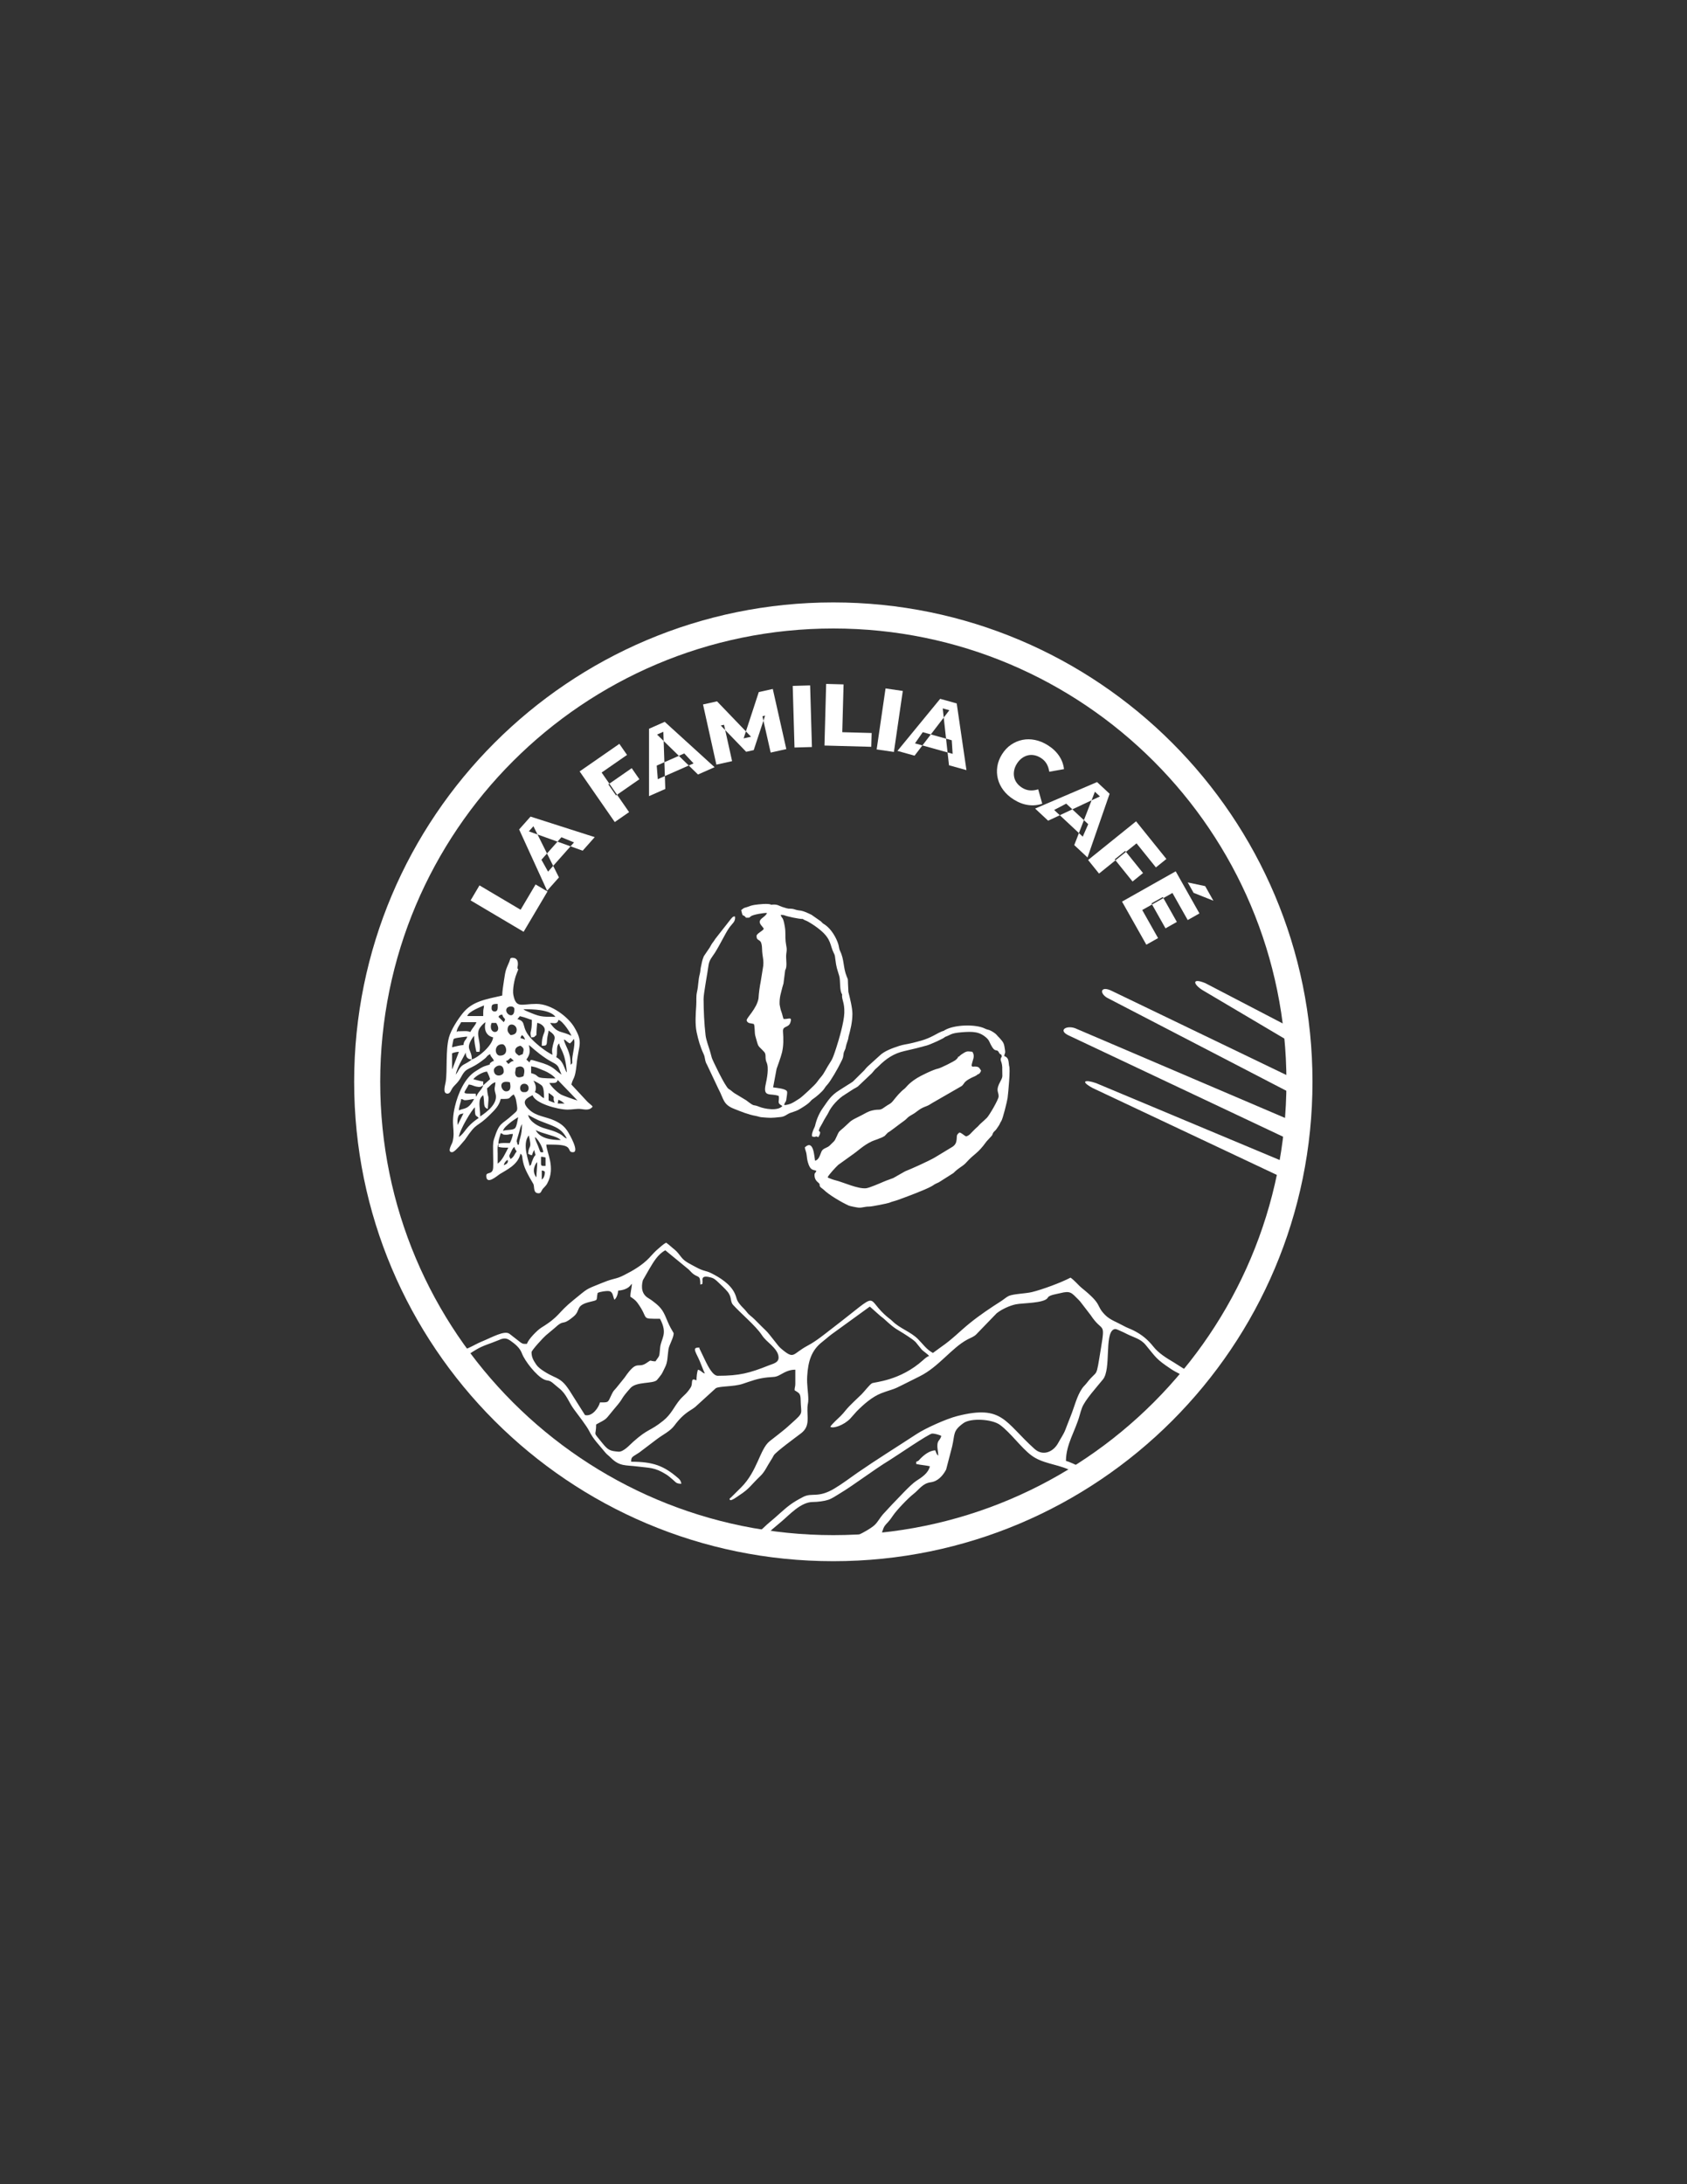 <svg
        version="1.1"
        width="612pt"
        height="792pt"
        id="svg19"
        viewBox="0 0 612 792"
        xmlns="http://www.w3.org/2000/svg">
    <rect x="0" y="0" width="612" height="792" fill="#333333" stroke="none"/>
    <defs
            id="defs19"/>
    <g
            enable-background="true"

            id="Layer1000">
        <path
                d="m 363.598,388.044 c -0.044,2.142 0.326,2.227 -0.605,3.918 -1.994,3.623 -0.675,3.73 -0.719,5.61 -0.028,1.179 -3.424,6.904 -4.242,7.74 -0.732,0.749 -1.639,1.489 -2.476,2.282 -0.585,0.554 -0.58,0.702 -1.184,1.196 -0.544,0.446 -0.708,0.695 -1.212,1.163 -0.829,0.77 -1.478,1.842 -2.69,2.103 -0.838,-0.354 -1.419,-1.141 -2.38,-1.42 -1.465,1.037 -0.736,1.443 -1.181,3.328 -0.289,1.225 -1.173,1.796 -2.204,2.369 l -5.592,3.384 c -2.066,1.216 -8.566,4.164 -10.746,4.999 l -4.314,2.448 c -1.137,0.464 -2.201,0.771 -3.323,1.254 -1.231,0.529 -5.356,2.335 -6.533,2.451 -2.951,0.292 -7.991,-2.054 -10.732,-2.782 -0.6,-0.159 -1.074,-0.287 -1.688,-0.506 l -1.186,-0.467 c -0.614,-0.363 -0.043,-0.007 -0.34,-0.258 0.584,-1.112 2.907,-3.586 3.837,-4.461 l 4.794,-3.446 c 2.699,-1.846 4.147,-3.523 7.362,-5.078 0.561,-0.271 2.6,-0.929 2.81,-1.083 0.754,-0.244 1.285,-0.524 1.847,-0.855 l 1.204,-1.257 c 0.616,-0.221 4.313,-3.182 5.902,-4.277 0.792,-0.546 1.139,-1.097 1.755,-1.531 0.636,-0.449 1.504,-0.864 2.154,-1.327 1.428,-1.016 1.917,-1.607 4.153,-2.43 0.92,-0.339 1.349,-0.695 2.142,-1.169 l 10.681,-6.15 c 1.083,-0.89 0.459,-1.437 3.593,-3.017 0.623,-0.314 1.737,-0.675 2.062,-1.123 0.793,-0.259 1.046,-0.59 1.362,-1.427 -0.055,-0.137 -0.644,-0.991 -0.715,-1.059 -0.372,-0.357 -0.992,-0.443 -1.613,-0.429 -0.816,0.01 -0.81,0.188 -1.131,-0.343 0.364,-2.225 1.418,-3.282 0.304,-5.012 -1.343,-0.122 -1.824,-0.351 -2.953,0.32 -0.493,0.292 -1.522,0.91 -1.835,1.393 -0.594,0.157 -0.319,-0.038 -0.486,0.449 l -0.635,0.682 c -0.645,0.624 -5.667,3.087 -6.485,3.242 -1.809,0.344 -6.43,2.643 -7.711,3.452 -3.233,2.043 -3.842,3.332 -4.544,3.874 -1.59,1.228 -2.832,2.764 -4.085,4.333 -1.056,1.321 -1.586,1.194 -3.139,2.354 -1.931,1.443 -1.693,0.517 -4.477,1.184 -1.642,0.394 -2.424,1.02 -3.801,1.708 -4.804,2.4 -3.237,1.586 -6.596,4.569 -1.47,1.305 -1.585,1.032 -2.496,3.173 -0.845,1.987 -0.967,1.627 -2.37,3.125 -1.059,1.129 -2.574,0.992 -3.146,2.351 -0.592,1.408 -0.914,2.93 -2.312,3.305 -0.294,-1.431 -0.479,-7.955 -3.719,-4.842 0.145,1.01 0.522,1.586 0.64,2.576 0.103,0.868 0.21,1.857 0.438,2.683 0.854,3.093 1.801,2.812 3.068,3.178 -0.123,0.984 -0.629,0.548 -0.624,1.621 0.009,1.877 1.237,2.518 1.561,2.885 0.671,0.76 -0.044,0.641 0.595,1.437 0.194,0.242 0.82,0.616 1.204,0.993 1.932,1.897 6.545,4.595 9.085,5.737 0.439,0.198 2.983,0.691 3.538,0.731 1.355,0.098 2.281,-0.409 3.846,-0.382 0.97,0.017 6.82,-1.184 7.27,-1.379 1.076,-0.466 1.988,-0.607 3.177,-1.038 2.846,-1.033 9.708,-3.568 12.116,-4.907 1.565,-0.87 0.367,-0.424 2.72,-1.484 l 5.268,-3.336 c 2.171,-2.174 3.368,-2.382 4.631,-3.795 3.118,-3.487 4.02,-2.994 7.369,-7.653 l 2.019,-2.197 c 0.356,-0.69 0.196,-0.819 0.77,-1.415 0.537,-0.558 0.503,-0.39 1.026,-1.175 0.234,-0.352 0.585,-0.829 0.798,-1.197 0.409,-0.707 0.307,-0.765 0.771,-1.433 0.54,-0.778 2.133,-7.228 2.284,-8.386 0.257,-1.972 1.078,-10.787 0.542,-11.631 -0.243,-1.988 -0.156,-2.956 -1.776,-3.575 0.137,-1 0.471,-0.899 0.33,-1.888 -0.395,-2.756 -0.448,-2.862 -1.987,-4.609 -0.433,-0.491 -0.672,-0.628 -1.065,-1.136 -0.455,-0.588 -1.898,-1.482 -2.61,-1.74 -0.716,-0.259 -0.897,-0.182 -1.665,-0.567 -3.294,-1.652 -11.046,-1.482 -14.574,0.578 -0.492,0.288 -0.124,0.047 -0.365,0.261 -0.7,0.027 -2.977,1.333 -3.685,1.708 -2.912,1.542 -5.088,2.012 -8.023,2.742 -1.387,0.344 -3.002,0.518 -4.388,0.974 -2.731,0.899 -5.503,1.9 -7.195,3.59 l -4.322,3.915 c -0.436,0.431 -0.749,0.787 -1.204,1.357 l -4.146,4.101 c -0.54,0.385 -0.972,0.646 -1.554,1.003 -1.203,0.737 -2.103,1.347 -3.357,2.132 -3.129,1.959 -4.017,3.682 -5.917,6.349 -1.342,1.883 -2.336,4.128 -2.866,6.461 -0.127,0.561 -0.524,1.136 -0.804,1.974 -0.243,0.729 -0.402,1.127 -0.317,1.951 0.172,0.047 0.512,0.156 0.694,0.17 0.848,0.065 -0.028,0.007 0.573,-0.093 1.089,-0.181 0.047,0.083 1.071,0.159 1.145,-2.087 0.359,-1.872 0.099,-2.294 0.091,-0.33 0.098,-0.324 0.19,-0.597 0.003,-0.009 0.131,-0.37 0.143,-0.394 l 0.913,-1.6 c 0.925,-1.895 1.927,-3.225 2.256,-3.961 1.027,-2.295 3.668,-5.2 6.044,-6.593 l 3.115,-2.011 c 0.589,-0.326 1.003,-0.513 1.511,-0.865 l 5.08,-4.807 c 2.085,-2.494 0.866,-0.977 2.512,-2.617 2.704,-2.695 5.495,-4.604 9.385,-5.46 2.973,-0.654 5.407,-1.268 8.058,-2.009 1.247,-0.348 6.229,-2.545 6.635,-3.109 2.043,-0.693 1.855,-1.334 5.945,-1.671 4.208,-0.346 6.6,-0.268 9.208,2.147 0.743,0.688 0.909,1.325 1.39,2.279 1.582,3.138 2.045,1.482 2.848,2.639 0.185,0.267 0.07,0.283 0.333,0.586 0.606,0.7 0.024,0.17 0.506,0.306 0.031,0.044 0.076,0.099 0.095,0.132 0.018,0.033 0.066,0.093 0.085,0.133 l 0.114,0.264 c 0.108,0.484 -0.08,0.454 -0.203,0.724 -0.576,1.262 0.554,1.276 0.412,4.514 z"
                style="fill:white;fill-rule:evenodd"
                id="path1"/>
        <path
                d="m 307.825,375.962 c 0.69,-2.543 1.38,-5.248 1.409,-8.238 0.021,-2.191 -0.912,-5.892 -1.46,-8.059 -0.058,-1.03 -0.101,-2.084 -0.144,-3.104 -0.076,-1.816 0.071,-1.167 -0.474,-2.506 -1.325,-3.254 -0.83,-6.077 -2.412,-9.261 -0.358,-0.721 -0.381,-1.597 -0.606,-2.341 -0.769,-2.537 -2.574,-5.494 -4.684,-7.015 -1.147,-0.827 -0.489,-0.138 -1.615,-1.314 l -3.446,-2.414 c -1.291,-0.615 -3.036,-1.501 -4.521,-1.589 -1.122,-0.11 -1.649,-0.478 -2.448,-0.578 -1.649,-0.206 -0.649,0.288 -3.7,-0.704 -1.187,-0.386 -1.641,-1.062 -3.978,-0.776 -0.813,-0.577 -4.669,-0.153 -6.055,0.06 -1.054,0.162 -1.908,0.501 -2.659,0.782 -0.466,0.175 -0.784,0.18 -1.258,0.425 l -0.886,0.677 c 0.727,3.163 0.464,1.074 1.759,2.761 1.566,-0.101 0.708,0.274 1.833,-0.568 0.698,-0.522 4.548,-1.245 5.785,-1.151 -0.516,1.237 -1.955,1.714 -2.489,2.634 -0.702,1.212 0.964,2.275 1.311,3.098 -0.439,0.852 -1.923,1.293 -2.614,2.38 -0.073,1.733 0.614,1.397 1.334,2.159 0.488,0.517 0.614,1.674 0.643,2.592 0.106,3.335 0.644,3.607 0.449,6.241 l -0.94,5.841 c -0.389,1.925 -0.643,3.892 -0.794,6.051 -0.618,3.644 -4.311,7.012 -4.282,7.867 0.019,0.551 0.435,0.867 0.891,1.046 l 1.546,0.305 c -0.025,0.008 0.107,0.031 0.155,0.058 0.399,0.625 0.23,3.213 0.523,4.239 1.327,4.65 0.631,3.06 3.243,5.884 0.866,0.937 0.149,2.273 0.845,3.744 0.945,1.997 0.145,5.904 -0.334,8.103 -1.039,4.781 1.887,2.987 4.764,4.109 0.355,2.101 -0.906,2.424 1.316,3.64 -1.569,1.904 -6.402,1.106 -8.485,0.246 -2.499,-1.031 -1.165,0.367 -4.644,-2.316 l -4.337,-2.619 c -0.918,-0.655 -1.081,-0.957 -1.996,-1.479 -1.268,-0.725 -5.925,-10.569 -6.131,-11.273 -0.273,-0.934 -0.465,-1.811 -0.75,-2.72 -0.466,-1.486 -1.338,-3.874 -1.523,-5.472 -0.492,-4.235 -0.704,-8.794 -0.723,-13.185 -0.008,-1.947 1.464,-9.625 1.774,-12.09 0.269,-2.138 1.394,-3.157 2.345,-4.674 1.903,-3.036 3.764,-6.976 5.05,-8.866 1.241,-1.825 2.472,-2.294 2.244,-4.246 -0.731,-0.216 -1.157,0.506 -1.538,0.917 l -5.629,7.179 c -0.314,0.544 -0.657,0.996 -1.057,1.512 -0.306,0.396 -0.587,1.011 -0.953,1.609 l -2.142,3.156 c -0.654,1.565 -0.715,2.315 -1.096,4.054 -0.162,0.739 -0.142,1.492 -0.336,2.228 -0.687,2.61 -0.488,4.176 -1.039,6.615 -0.404,1.79 -0.158,3.097 -0.286,4.996 -0.2,2.968 -0.48,6.719 0.142,9.648 0.602,2.833 1.31,5.32 2.534,7.934 0.648,1.385 0.329,2.405 1.238,3.891 l 4.165,8.819 c 1.945,3.603 1.58,5.568 5.656,7.168 2.48,0.974 5.144,2.098 7.874,2.57 0.783,0.135 1.339,0.414 2.128,0.476 3.332,0.265 3.22,0.304 6.939,-0.087 1.582,-0.166 2.251,-1.083 3.573,-1.537 1.964,-0.673 2.153,-0.648 3.727,-1.595 3.821,-2.299 3.328,-2.74 4.326,-3.367 1.173,-0.737 3.433,-2.745 4.041,-3.633 0.472,-0.69 0.6,-0.943 1.186,-1.561 1.208,-1.275 4.013,-6.188 4.84,-7.968 0.323,-0.695 0.55,-0.995 0.812,-1.75 0.228,-0.66 0.219,-1.657 0.395,-2.094 l 0.569,-1.337 c 0.462,-2.449 0.946,-2.745 1.099,-4.232 z m -22.975,-24.209 c 0.784,-1.103 0.277,-3.74 0.341,-5.276 0.039,-0.947 0.295,-1.74 0.184,-2.676 -0.087,-0.738 -0.255,-1.421 -0.363,-2.394 -0.205,-1.848 0.056,-3.271 -0.294,-5.376 -0.672,-4.042 -1.084,-2.705 -1.49,-4.302 l 1.148,0.097 c 0.993,0.475 5.668,1.472 6.858,1.393 0.424,0.387 1.274,0.606 1.821,0.919 1.616,0.927 3.129,1.924 4.562,3.128 4.079,3.429 3.411,5.481 4.863,8.336 0.407,0.8 0.392,0.932 0.527,2.017 0.439,3.518 0.671,3.596 1.445,6.269 0.515,1.779 0.035,5.395 1.05,6.665 -0.247,1.943 0.936,2.808 0.793,6.804 -0.117,3.289 -1.9,9.465 -2.968,12.725 -1.772,5.406 -1.476,3.708 -3.806,7.903 -1.511,2.722 -1.459,2.003 -3.291,4.578 -0.612,0.861 -5.277,5.215 -6.168,5.754 -1.673,1.011 -3.023,2.242 -5.549,2.416 0.103,-1.27 0.66,-0.774 0.798,-2.435 0.06,-0.721 0.411,-2.065 0.172,-2.593 -0.429,-0.946 -3.703,-1.235 -5.016,-1.407 l 1.26,-6.732 c 0.013,-0.062 1.6,-4.321 1.983,-6.011 0.562,-2.478 0.529,-4.827 0.334,-7.521 -0.156,-2.155 2.002,-1.254 2.673,-3.227 0.811,-2.381 -0.71,-1.163 -2.464,-1.314 -0.337,-0.898 -0.431,-1.7 -0.756,-2.542 -0.413,-1.07 -0.422,-1.55 -0.668,-2.708 -0.104,-2.712 0.471,-4.057 1.032,-6.379 0.118,-0.49 0.265,-0.788 0.367,-1.232 z"
                style="fill:white;fill-rule:evenodd"
                id="path2"/>
        <path
                d="m 437.26,356.493 31.61,16.458 c 0.147,1.853 0.262,3.715 0.347,5.585 l -32.971,-19.512 c -3.344,-2.078 -4.056,-4.601 1.014,-2.531 z m 31.791,40.276 -67.451,-34.987 c -2.915,-1.774 -2.249,-4.427 1.69,-2.495 l 66.025,31.794 c -0.057,1.904 -0.143,3.801 -0.264,5.688 z m -72.677,-2.249 67.818,31.976 c 0.469,-1.766 0.91,-3.542 1.321,-5.33 l -67.929,-28.436 c -3.72,-1.289 -6.011,-0.843 -1.21,1.791 z m 72.11,11.835 -78.468,-33.517 c -3.214,-1.147 -6.286,0.783 -2.304,2.626 l 79.491,37.53 c 0.315,-1.911 1.033,-4.707 1.281,-6.639 z"
                style="fill:white;fill-rule:evenodd"
                id="path3"/>
        <path
                d="m 302.306,218.441 c 48.001,0 91.458,19.457 122.914,50.913 31.457,31.457 50.913,74.914 50.913,122.915 0,48.001 -19.457,91.458 -50.913,122.915 -31.456,31.456 -74.914,50.913 -122.914,50.913 -48.001,0 -91.458,-19.456 -122.915,-50.913 -31.457,-31.457 -50.913,-74.914 -50.913,-122.915 0,-48.001 19.457,-91.458 50.913,-122.915 31.457,-31.457 74.914,-50.913 122.915,-50.913 z m 116.231,57.597 c -29.745,-29.745 -70.84,-48.144 -116.231,-48.144 -45.391,0 -86.485,18.398 -116.231,48.144 -29.745,29.746 -48.144,70.84 -48.144,116.231 0,45.391 18.398,86.485 48.144,116.231 29.746,29.745 70.84,48.144 116.231,48.144 45.391,0 86.485,-18.398 116.231,-48.144 29.746,-29.746 48.144,-70.84 48.144,-116.231 0,-45.391 -18.398,-86.485 -48.144,-116.231 z"
                style="fill:white;fill-rule:evenodd"
                id="path4"/>
        <g
                id="Layer1001">
            <path
                    d="m 189.953,337.875 -19.231,-11.392 3.223,-5.44 14.917,8.837 5.436,-9.175 4.313,2.555 z"
                    style="fill:white;fill-rule:evenodd"
                    id="path5"/>
            <path
                    d="m 198.484,322.98 -10.155,-22.222 4.136,-4.654 23.284,7.446 -4.369,4.917 -19.526,-7.012 1.654,-1.862 9.261,18.565 z m 0.338,-6.919 -2.403,-4.314 7.253,-8.163 4.567,1.879 z"
                    style="fill:white;fill-rule:evenodd"
                    id="path6"/>
            <path
                    d="m 220.696,284.421 8.474,-5.878 2.784,4.014 -8.475,5.878 z m 7.519,10.057 -5.195,3.603 -12.739,-18.366 14.404,-9.991 2.784,4.014 -9.209,6.388 z"
                    style="fill:white;fill-rule:evenodd"
                    id="path7"/>
            <path
                    d="m 235.451,288.684 -10e-4,-24.433 5.696,-2.515 18.083,16.45 -6.018,2.656 -14.845,-14.493 2.279,-1.006 0.707,20.735 z m 3.183,-6.152 -0.393,-4.922 9.99,-4.411 3.373,3.607 z"
                    style="fill:white;fill-rule:evenodd"
                    id="path8"/>
            <path
                    d="m 259.883,277.26 -4.844,-21.821 5.081,-1.128 12.334,12.831 -2.681,0.595 5.497,-16.789 5.081,-1.128 4.906,21.807 -5.673,1.259 -2.989,-13.172 0.966,-0.214 -4.128,12.495 -2.743,0.609 -9.214,-9.533 1.185,-0.263 2.927,13.186 z"
                    style="fill:white;fill-rule:evenodd"
                    id="path9"/>
            <path
                    d="m 288.226,271.057 -0.65,-22.342 6.32,-0.184 0.65,22.342 z"
                    style="fill:white;fill-rule:evenodd"
                    id="path10"/>
            <path
                    d="m 299.094,270.335 0.611,-22.343 6.32,0.173 -0.474,17.332 10.661,0.292 -0.137,5.011 z"
                    style="fill:white;fill-rule:evenodd"
                    id="path11"/>
            <path
                    d="m 318.029,271.747 3.224,-22.118 6.257,0.912 -3.224,22.118 z"
                    style="fill:white;fill-rule:evenodd"
                    id="path12"/>
            <path
                    d="m 325.568,272.28 15.504,-18.883 5.998,1.671 3.535,24.188 -6.336,-1.765 -2.275,-20.622 2.399,0.668 -12.612,16.474 z m 6.364,-2.735 2.82,-4.054 10.52,2.931 0.318,4.928 z"
                    style="fill:white;fill-rule:evenodd"
                    id="path13"/>
            <path
                    d="m 367.724,289.887 c -1.496,-0.94 -2.729,-2.049 -3.699,-3.325 -0.97,-1.276 -1.642,-2.648 -2.014,-4.114 -0.373,-1.467 -0.444,-2.964 -0.213,-4.49 0.231,-1.527 0.799,-3.011 1.706,-4.453 0.906,-1.442 1.998,-2.597 3.274,-3.467 1.276,-0.87 2.656,-1.455 4.139,-1.754 1.483,-0.3 3.01,-0.289 4.581,0.033 1.57,0.321 3.104,0.952 4.599,1.893 1.748,1.099 3.119,2.388 4.112,3.868 0.993,1.48 1.587,3.085 1.781,4.816 l -5.343,0.94 c -0.16,-1.106 -0.485,-2.078 -0.977,-2.915 -0.492,-0.837 -1.189,-1.539 -2.09,-2.106 -0.775,-0.487 -1.566,-0.808 -2.374,-0.964 -0.807,-0.155 -1.591,-0.139 -2.351,0.05 -0.76,0.188 -1.48,0.534 -2.16,1.036 -0.681,0.502 -1.276,1.159 -1.786,1.97 -0.51,0.811 -0.844,1.632 -1.002,2.463 -0.158,0.831 -0.157,1.63 0.002,2.396 0.159,0.767 0.484,1.48 0.974,2.14 0.49,0.66 1.123,1.234 1.898,1.721 0.901,0.566 1.835,0.89 2.803,0.971 0.968,0.081 1.985,-0.047 3.05,-0.383 l 1.469,5.223 c -1.633,0.558 -3.334,0.714 -5.104,0.469 -1.77,-0.245 -3.528,-0.917 -5.277,-2.017 z"
                    style="fill:white;fill-rule:evenodd"
                    id="path14"/>
            <path
                    d="m 375.52,293.191 22.464,-9.61 4.552,4.248 -8.013,23.095 -4.809,-4.488 7.487,-19.349 1.821,1.699 -18.786,8.805 z m 6.908,0.507 4.371,-2.297 7.984,7.45 -1.99,4.519 z"
                    style="fill:white;fill-rule:evenodd"
                    id="path15"/>
            <path
                    d="m 408.192,308.542 6.471,8.031 -3.804,3.066 -6.471,-8.031 z m -9.491,8.221 -3.967,-4.923 17.405,-14.024 10.999,13.65 -3.804,3.065 -7.032,-8.727 z"
                    style="fill:white;fill-rule:evenodd"
                    id="path16"/>
            <path
                    d="m 421.831,325.257 5.098,9.039 -4.116,2.322 -5.098,-9.039 z m -7.457,4.719 5.742,10.179 -4.255,2.4 -8.817,-15.63 19.468,-10.982 8.613,15.269 -4.255,2.4 -5.538,-9.818 z m 16.5,-10.004 6.33,1.342 2.981,5.284 -7.177,-2.844 z"
                    style="fill:white;fill-rule:evenodd"
                    id="path17"/>
        </g>
        <path
                d="m 196.537,427.722 v -3.309 c 1.018,0.237 1.289,0.159 1.036,1.522 -0.158,0.853 -0.515,1.405 -1.036,1.787 z m -1.931,-0.827 c -1.98,-2.278 -0.286,-5.104 0.276,-5.515 0,2.227 -0.276,3.607 -0.276,5.515 z m -11.858,-4.412 z m 13.513,-0.551 v -2.482 c 0.84,0.018 1.005,0.124 1.655,0.276 v 3.033 h -0.827 c -0.635,0 -0.827,-0.192 -0.827,-0.827 z m -13.513,0.551 c 0.238,-0.892 0.705,-1.479 1.379,-1.93 0.449,0.971 -0.383,1.664 -1.379,1.93 z m 2.482,-2.206 c -0.605,-1.143 -0.605,-1.064 -0.023,-2.206 0.429,-0.842 0.71,-1.699 1.402,-2.206 0.196,0.843 0.429,1.06 0.827,1.655 -0.916,1.053 -0.802,1.817 -2.206,2.758 z m -4.412,-5.515 v 1.103 c 1.335,0.311 1.919,0.276 3.585,0.276 -1.003,1.896 -2.179,4.665 -3.861,5.791 0,-1.195 0.002,-2.39 0,-3.585 -0.002,-0.827 -0.178,-2.869 0.276,-3.585 z m 10.755,3.585 c 0.568,0.301 0.653,0.383 1.379,0.552 0.225,-0.468 0.163,-0.472 0.377,-1.002 l 0.451,-0.928 c 0.829,3.556 0.679,0.076 -0.852,4.388 -0.371,1.045 0.004,0.812 -0.803,1.403 -0.1,-1.198 -2.938,-7.967 -0.276,-11.031 1.23,5.277 0.015,3.129 -0.276,6.619 z m 12.134,-4.964 0.082,0.082 c -0.005,-0.006 -0.109,-0.055 -0.082,-0.082 z m 1.93,-0.551 z m -11.582,-0.551 c 1.129,0.756 2.887,3.756 3.033,5.515 -1.311,-0.029 -0.805,0.53 -1.891,-2.245 -0.367,-0.938 -1.058,-2.263 -1.142,-3.27 z m -27.577,0 z m 27.577,0 -0.317,-0.538 z m -13.237,2.482 c 0,-1.681 0.516,-2.523 0.827,-3.861 1.319,0.352 0.25,0.552 1.919,0.567 1.195,0.01 1.083,-0.291 2.494,-0.291 -0.092,1.107 -0.682,2.514 -1.103,3.309 -1.385,0 -3.207,-0.171 -4.137,0.276 z m 5.239,-3.585 z m 8.273,-1.379 c 2.704,1.297 6.267,1.892 8.142,2.888 0.438,0.232 0.671,0.448 0.958,0.697 -3.421,0 -7.504,-0.546 -9.1,-3.585 z m -6.067,5.239 h -0.552 c -0.172,-2.071 -0.792,0.355 0.584,-4.38 0.356,-1.224 0.363,-1.741 0.969,-2.892 0.02,-0.037 0.063,-0.119 0.101,-0.174 0,4.598 -1.052,5.167 -1.103,7.446 z m -5.791,-4.964 c 0.315,-1.178 1.544,-2.054 2.413,-2.827 0.686,-0.611 2.315,-1.72 3.103,-2.137 -0.234,1.002 -0.527,3.47 -1.207,4.033 -0.959,0.792 -3.183,0.391 -4.308,0.931 z m -15.995,2.206 c 0.213,-2.559 4.752,-9.994 5.791,-10.755 0,3.976 0.474,2.625 1.379,3.861 -4.868,3.26 -4.806,5.311 -7.17,6.894 z M 174.2,404.833 Z m 31.437,7.997 c -1.679,-0.449 -0.724,-1.698 -7.724,-3.583 -2.426,-0.653 -5.736,-2.37 -6.34,-4.966 4.414,2.336 3.122,1.687 7.804,3.503 3.206,1.243 4.745,2.182 6.26,5.046 z m -39.605,-4.911 c -0.105,-1.143 -0.113,-2.085 0.139,-2.842 0.382,-1.148 0.76,-1.068 1.962,-1.347 z m 36.572,-9.153 c 0.376,0.199 0.73,0.34 1.099,0.556 l 1.107,0.823 h -2.482 c 0.062,-0.743 0.126,-0.752 0.276,-1.379 z m -3.585,-2.482 c 3.201,2.144 1.031,1.136 2.206,3.585 -0.598,-0.139 -1.687,-0.578 -2.206,-0.827 z m -27.025,2.206 c -2.122,4.011 -3.681,3.256 -5.516,4.137 0.037,-1.68 0.713,-2.757 0.827,-4.137 1.258,0.293 0.649,0.553 2.045,0.413 1.026,-0.103 1.813,-0.344 2.643,-0.413 z m 0,0 z m 18.201,-5.515 c 2.063,0 2.036,3.033 0.276,3.033 h -0.551 c -1.666,0 -1.716,-3.033 0.276,-3.033 z m -6.619,2.758 c -1.794,0 -3.224,-4.382 1.379,-3.309 0.285,1.191 0.602,3.309 -1.379,3.309 z m -8.273,-2.206 c -0.441,1.652 -2.058,2.549 -2.482,4.136 -0.036,-0.055 -0.104,-0.198 -0.112,-0.164 l -0.164,-0.939 c -5.504,0 -4.347,0.215 -2.482,-3.309 1.185,0.098 1.537,0.486 2.599,0.727 1.546,0.351 1.816,0.101 2.64,-0.451 z M 174.2,404.833 c 0,-3.632 -1.103,-6.105 1.103,-7.722 0.607,2.606 -0.259,4.453 1.655,4.964 0.544,-6.54 0.138,-2.479 -0.276,-7.446 1.091,-0.731 1.578,-1.817 3.033,-2.206 -0.043,1.947 -0.618,1.874 0.039,4.105 1.044,3.549 -3.022,6.609 -5.554,8.305 z m 25.095,-12.134 c 1.911,0 2.706,0.124 3.033,-1.103 l 7.17,7.446 c -0.943,-0.22 -5.416,-1.802 -6.067,-2.206 -1.347,-0.834 -3.375,-2.688 -4.136,-4.137 z m -5.791,-0.827 c 0.681,0.182 2.67,1.334 3.123,1.841 0.691,0.771 0.738,3.115 0.738,4.502 -1.829,-0.968 -0.575,-0.76 -3.309,-2.206 0.745,-1.554 0.135,-3.111 -0.552,-4.136 z m 0,0 z m -18.201,1.655 v -1.379 c -1.135,-0.095 -2.496,-0.574 -3.585,-0.827 0.733,-1.094 3.525,-2.726 4.964,-2.758 0.349,0.659 0.918,1.966 1.103,2.758 z m -10.479,-3.033 c 0.027,-0.027 0.082,0.043 0.083,0.082 v -4e-4 c -0.006,-0.005 -0.11,-0.055 -0.083,-0.082 z m 0.552,-0.827 -0.152,0.593 z m 38.332,0 z m -16.822,-0.827 0.276,-1.655 c 0.487,-0.234 1.188,-0.584 1.833,-0.448 1.776,0.372 1.169,2.43 0.924,3.482 -1.399,0.671 -3.034,0.808 -3.034,-1.379 z m 5.791,-2.206 c 1.066,0.248 1.578,0.279 2.583,0.726 0.886,0.393 1.488,0.597 2.349,0.961 1.179,0.498 3.207,1.702 3.893,2.726 -8.883,0 -4.772,-0.848 -8.825,-1.931 z m -13.512,1.379 c 0,-1.468 3.585,-3.052 3.585,0.551 0,1.639 -3.585,2.327 -3.585,-0.551 z m 5.239,-2.206 -0.874,-1.06 c 1.089,-0.321 0.849,-0.575 1.702,-1.146 l 1.164,1.042 c -1.355,0.362 -1.092,0.561 -1.992,1.164 z m -19.028,3.861 c 0.102,-1.221 0.975,-2.929 1.474,-4.042 l 2.111,-3.956 c 0.036,1.608 0.577,2.446 2.206,2.482 l -0.772,0.608 c -2.398,1.606 -2.907,1.074 -4.373,3.9 z m 37.504,-11.307 c 0.181,2.182 2.094,2.504 2.757,10.479 -0.309,-0.355 -0.104,-0.008 -0.433,-0.669 -0.058,-0.116 -0.288,-0.71 -0.317,-0.786 -0.706,-1.814 -1.409,-3.16 -3.11,-4.06 0.723,-1.507 -0.289,-3.944 1.103,-4.964 z m -38.883,9.376 v -5.791 c 0.601,-0.288 1.587,-0.531 2.482,-0.551 l -2.283,5.99 c -0.023,0.048 -0.079,0.139 -0.098,0.177 -0.02,0.038 -0.062,0.12 -0.1,0.176 z m 22.889,-6.619 c 0,-1.158 0.762,-1.658 1.931,-1.931 1.46,0.978 1.222,1.34 0.827,3.034 -0.487,0.234 -0.892,0.318 -1.379,0.551 -0.481,-0.322 -1.379,-0.892 -1.379,-1.655 z m -4.688,-2.482 c 1.479,0 2.594,4.136 -0.827,4.136 -1.987,0 -2.283,-4.136 0.827,-4.136 z m 9.652,0.276 c 0.768,0.514 2.672,2.531 6.34,4.967 2.572,1.708 4.012,1.781 4.636,3.637 l 0.882,2.151 c -2.901,-1.943 -2.561,-2.986 -8.547,-4.691 -2.637,-0.751 -2.695,-0.995 -3.035,0.278 l -1.164,-1.042 c 1.221,-1.793 1.486,-2.735 0.889,-5.301 z m 0,0 z m -0.551,-0.827 0.082,0.082 c -0.005,-0.005 -0.11,-0.055 -0.082,-0.082 z m 13.237,-1.103 c 0.91,0.243 0.32,0.049 1.044,0.611 0.617,0.479 0.431,0.381 1.162,0.768 0.621,-0.54 0.965,-0.873 1.379,-1.655 0.772,1.217 -0.414,5.459 -0.523,7.198 -0.095,1.499 0.333,1.51 -0.579,2.178 0,-4.872 -1.888,-6.552 -2.482,-9.1 z m -13.788,0.276 z m 0,0 -0.276,-0.276 z m 13.788,-0.276 z m 3.585,-0.276 z m -17.649,0.276 c -0.548,-0.263 -0.986,-0.396 -1.655,-0.551 0.218,-0.816 0.112,-0.447 0.551,-1.103 0.556,0.407 0.897,0.883 1.103,1.655 z M 169.512,375.877 c -0.337,1.262 -1.231,1.259 -1.379,3.034 -1.173,0.097 -3.008,0.564 -4.137,0.827 0.052,-0.624 0.171,-1.179 0.322,-1.885 0.254,-1.185 0.043,-1.129 1.065,-1.417 0.514,-0.145 3.545,-0.546 4.129,-0.559 z m 38.056,0 z m 0,0 -0.276,-0.276 z m -38.056,0 z m 14.616,-2.482 c 0,-2.893 3.309,-2.142 3.309,0 0,1.415 -0.918,1.823 -2.206,1.931 -0.462,-0.438 -1.103,-1.067 -1.103,-1.931 z m -6.067,-1.103 c 0,-0.745 0.132,-0.76 0.276,-1.379 h 1.655 c 2.452,3.663 -1.931,4.476 -1.931,1.379 z m 29.231,3.309 c -3.611,-1.911 -5.017,-0.65 -7.721,-4.688 1.46,0.033 2.589,0.561 3.033,-1.103 1.659,0.443 4.464,4.951 4.688,5.791 z m -36.125,8.549 c 0,-3.734 -2.452,-3.537 0.108,-7.613 0.252,-0.402 0.473,-0.652 0.719,-0.935 0,2.032 0.442,4.137 0.827,5.791 h 1.103 c 0.814,-3.492 -1.593,-6.33 0.264,-8.836 0.552,-0.746 1.177,-1.406 1.943,-1.919 -0.653,2.803 0.271,4.936 2.758,5.515 -0.252,3.031 -5.539,7.415 -7.721,7.997 z m -0.552,-9.928 c -0.945,-0.531 -2.99,-0.276 -4.136,-0.276 -1.054,0 -0.1,-0.085 -0.827,0.276 0.115,-1.38 1.096,-2.53 1.655,-3.585 h 5.516 c -0.295,1.103 -1.296,1.865 -2.206,3.585 z m 17.972,-5.748 c 2.323,0.51 3.032,1.026 4.365,1.336 0,5.19 -0.895,3.684 -0.276,6.343 1.576,-0.035 0.902,-0.139 1.931,-0.827 0,-1.891 0.154,-2.945 0.276,-4.412 1.19,0.099 2.757,1.263 2.757,2.482 0,1.37 -1.103,1.904 -1.103,5.791 1.911,0 1.782,-0.091 1.957,-2.455 0.084,-1.124 0.435,-1.979 0.525,-3.06 3.199,2.142 2.131,2.733 1.542,5.404 -0.416,1.888 -0.297,1.807 -0.163,3.42 -2.603,-1.377 -5.198,-3.395 -7.243,-5.442 -4.622,-4.625 -1.736,-6.53 -5.442,-7.519 z m -7.769,0.233 c 0.494,-0.675 0.375,-0.593 1.379,-0.827 0.503,1.883 1.643,1.129 0.551,2.758 -0.056,-0.041 -1.889,-1.875 -1.93,-1.931 z m 5.791,-2.758 c 0,4.117 -3.825,1.504 -2.783,-0.288 0.569,-0.979 2.783,-1.014 2.783,0.288 z m 3.309,0 c 3.008,0 9.568,0.009 11.582,2.758 -5.316,0 -5.546,0.004 -10.372,-2.037 -0.02,-0.009 -0.557,-0.256 -0.566,-0.262 -0.563,-0.316 -0.342,-0.196 -0.644,-0.459 z m -11.582,-0.276 c 0,-1.302 0.119,-1.655 2.206,-1.655 0,1.22 0.278,2.757 -1.103,2.757 -0.645,0 -1.103,-0.457 -1.103,-1.103 z m -3.034,1.379 v 1.379 h -5.791 c 0.453,-1.696 5.007,-3.352 6.067,-3.861 -0.028,1.247 -0.276,1.096 -0.276,2.482 z m 6.894,-6.067 c -5.936,1.383 -10.799,2.036 -14.301,6.381 -1.76,2.184 -4.229,5.934 -5.015,8.773 -1.306,4.718 -0.534,12.194 -1.196,16.178 -0.214,1.288 -1.21,4.242 0.657,4.242 0.952,0 1.242,-1.151 1.703,-1.882 0.827,-1.31 2.026,-1.857 3.264,-4.182 2.111,-3.963 2.707,-1.981 8.396,-6.496 1.242,-0.985 0.696,-1.047 2.081,-1.78 0.347,1.301 1.077,1.352 1.379,2.482 -0.549,0.147 -0.375,0.072 -0.772,0.331 -1.772,1.156 0.787,0.566 -2.357,1.503 -1.235,0.368 -2.342,1.192 -3.406,1.834 -4.065,2.45 -6.495,8.22 -7.587,12.82 -1.648,6.942 0.267,8.504 -0.88,12.909 -0.175,0.674 -2.123,3.696 -0.165,3.696 0.715,0 2.058,-1.559 2.594,-2.094 l 2.045,-2.367 c 4.731,-7.058 3.947,-3.954 9.223,-9.254 1.605,-1.613 3.198,-3.057 3.788,-5.589 4.086,0 2.426,-0.139 4.688,-1.655 0.89,1.33 0.893,2.084 1.204,4.064 0.322,2.049 -0.115,2 -1.545,3.317 -4.202,3.869 -4.723,2.397 -6.807,8.912 -0.454,1.421 -0.298,3.126 -0.298,4.942 4e-4,1.661 0.104,3.646 0.021,5.261 -0.146,2.884 -2.503,1.42 -2.503,3.012 0,3.595 4.028,-0.064 4.904,-0.611 2.549,-1.595 6.563,-3.342 7.505,-7.386 0.978,0.716 0.338,0.984 1.212,4.028 0.76,2.649 3.388,6.731 3.491,6.988 0.442,1.103 -0.164,3.324 1.916,3.324 0.901,0 0.91,-0.945 1.585,-1.724 0.582,-0.671 1.058,-1.002 1.498,-1.811 3.182,-5.854 -0.262,-11.235 -0.326,-14.115 1.879,0 5.089,-0.067 6.712,0.458 2.329,0.752 1.096,2.3 2.94,2.3 2.543,0 -1.329,-6.595 -1.666,-7.159 -1.224,-2.05 -2.555,-3.14 -4.855,-4.245 -3.222,-1.548 -6.749,-1.516 -9.416,-4.097 -3.267,-3.161 -0.574,-4.179 1.321,-5.181 0.778,2.913 9.032,5.24 12.685,5.24 1.803,0 3.461,-0.413 4.883,-0.206 1.777,0.258 3.219,0.465 4.217,-0.897 -0.392,-0.535 -1.372,-1.189 -2.006,-1.855 l -5.716,-6.143 c 0.599,-2.57 1.319,-1.678 1.885,-7.216 0.77,-7.531 2.528,-7.896 -0.891,-13.633 -2.075,-3.482 -8.102,-8.383 -13.678,-8.383 -5.53,0 -7.34,1.771 -8.365,-3.225 -0.378,-1.841 0.353,-5.688 1.126,-7.606 1.227,-3.045 0.344,-0.965 0.344,-2.406 0,-0.004 0.98,-3.407 -1.744,-3.481 -1.039,-0.029 -0.813,0.523 -1.179,1.382 -1.24,2.912 -1.377,2.862 -1.962,6.867 -0.229,1.573 -0.631,3.945 -0.631,5.436 z"
                style="fill:white;fill-rule:evenodd"
                id="path18"/>
        <path
                d="m 241.364,453.368 8.483,6.96 c 0.587,0.544 1.062,1.187 1.672,1.637 1.882,1.392 2.53,0.324 2.53,3.812 1.142,-0.305 0.663,-0.044 0.824,-1.107 0.071,-0.47 -0.853,-2.692 3.507,-1.294 0.686,0.22 1.487,0.918 2.086,1.499 1.037,1.004 2.571,2.404 3.438,3.457 1.732,2.105 0.857,3.515 2.053,4.841 2.748,3.048 8.217,7.583 10.371,10.863 1.083,1.649 2.182,2.4 3.48,3.69 1.186,1.178 2.646,2.729 2.646,4.524 0,1.884 -1.984,2.232 -3.506,2.837 -7.009,2.788 -10.635,3.781 -18.556,3.781 -1.82,0 -3.561,-3.532 -4.324,-5.052 l -2.34,-4.875 c -0.197,-0.171 0.559,-0.38 -0.749,-0.27 -1.824,0.153 -0.424,1.873 0.873,4.877 0.653,1.511 1.188,3.11 1.851,4.492 -1.129,-0.302 -1.181,-1.032 -2.482,-1.379 -0.368,0.767 -0.551,2.651 -0.551,3.861 -2.115,-1.015 -1.398,0.592 -1.842,2.019 -0.225,0.726 -1.434,2.215 -1.945,2.743 -0.762,0.789 -1.501,1.385 -2.2,2.212 -2.183,2.579 -3.062,5.246 -6.106,7.683 -4.961,3.971 -5.277,2.651 -10.862,7.614 -1.222,1.086 -3.545,3.749 -5.361,3.593 -3.033,-0.26 -3.743,-0.488 -5.921,-3.21 -3.6,-4.498 -2.165,-2.016 -2.165,-6.66 4.264,-2.257 3.223,-1.669 6.152,-5.154 0.65,-0.774 1.113,-1.31 1.76,-2.102 2.057,-2.518 0.933,-1.908 4.534,-5.946 2.141,-2.401 8.029,-1.485 9.558,-2.852 0.223,-0.199 1.553,-1.909 1.707,-2.154 0.449,-0.714 0.861,-1.705 1.3,-2.56 1.005,-1.955 0.843,-4.011 1.226,-6.495 0.244,-1.578 1.892,-4.184 1.892,-5.83 l -1.105,-1.928 c -0.341,-0.686 -0.649,-1.235 -0.984,-2.049 -1.599,-3.873 -2.129,-5.092 -5.235,-7.451 -0.695,-0.528 -1.11,-0.845 -1.795,-1.239 -2.385,-1.375 -2.78,-3.796 -2.069,-6.518 l 2.308,-4.035 c 1.589,-2.65 3.136,-5.405 5.846,-6.839 z m -12.685,16.822 c 0.968,0.648 1.808,1.186 2.527,2.161 4.495,6.097 0.788,5.836 8.228,5.836 2.945,5.566 0.38,7.03 0.04,10.519 -0.355,3.639 -0.093,2.532 -1.695,4.924 -2.443,-0.054 -1.099,-0.855 -3.252,0.607 -3.295,2.238 -3.246,-1.597 -7.945,5.294 l -2.954,3.665 c -0.997,1.182 -1.041,0.95 -1.814,2.598 -1.342,2.861 -0.976,2.727 -4.167,2.727 -0.41,1.758 -2.729,5.259 -5.421,4.594 l -5.664,-8.952 c -1.855,-2.782 -2.935,-3.794 -5.732,-5.023 -1.756,-0.772 -5.185,-2.684 -6.234,-4.245 -1.031,-1.533 -1.767,-2.657 -1.767,-4.575 0,-0.721 4.493,-5.545 5.198,-6.108 l 3.005,-2.51 c 4.073,-3.791 2.425,-0.497 7.012,-4.295 2.834,-2.347 0.384,-4.028 6.184,-5.398 3.054,-0.722 1.942,-0.407 2.593,-3.199 0.9,-0.432 3.14,-0.796 4.106,-0.647 1.5,0.232 1.398,1.955 1.961,3.128 0.778,-0.57 1.276,-2.078 1.379,-3.309 3.909,-0.325 4.464,-2.115 4.964,-2.482 -0.035,1.577 -0.552,2.908 -0.552,4.688 z m -37.504,17.098 c -1.389,0 -1.326,0.108 -2.279,-0.479 l -4.033,-3.137 c -1.799,-1.414 -6.379,1.267 -10.196,2.826 -1.465,0.598 -2.743,1.372 -4.265,2.077 -1.614,0.748 -2.857,1.246 -4.322,2.021 0.562,2.413 2.725,1.334 4.036,0.451 0.997,-0.672 1.649,-1.076 2.702,-1.71 2.482,-1.493 5.046,-2.116 7.762,-3.27 1.777,-0.755 2.806,-1.182 4.577,0.068 1.648,1.163 3.43,2.557 4.193,4.632 0.974,2.652 5.191,8.086 7.968,9.406 1.434,0.681 1.746,0.119 3.157,1.255 0.866,0.696 1.53,1.333 2.401,2.011 2.631,2.048 3.403,4.979 5.356,7.605 1.375,1.849 4.634,6.082 5.466,7.771 1.544,3.134 3.58,5.018 5.643,7.594 0.931,1.162 1.242,1.157 2.242,2.17 3.219,3.26 5.425,2.622 9.777,3.185 4.384,0.567 6.111,0.253 10.344,2.893 0.909,0.567 1.622,1.266 2.458,1.954 1.058,0.872 1.086,1.374 2.996,1.416 -0.076,-0.912 -0.507,-1.493 -1.06,-1.974 -5.279,-4.596 -9.171,-6.023 -17.141,-6.023 0,-1.911 0.456,-1.653 2.982,-3.361 l 6.434,-4.873 c 2.216,-1.673 4.713,-2.767 6.344,-4.963 1.696,-2.283 3.407,-4.008 5.805,-5.501 0.561,-0.35 1.141,-0.722 1.642,-1.116 l 7.506,-6.834 c 1.325,-0.814 6.444,-0.498 9.726,-1.581 3.296,-1.088 5.425,-1.973 8.968,-2.338 2.457,-0.253 2.901,0.034 4.765,-1.026 1.874,-1.065 3.328,-1.776 5.394,-1.776 v 4.964 c 0,1.386 -0.248,1.235 -0.276,2.482 1.593,1.067 2.175,0.988 2.211,3.58 0.07,5.161 1.316,4.279 -3.102,8.213 -1.066,0.95 -2.173,1.996 -3.243,2.825 -1.098,0.85 -2.051,1.683 -3.233,2.559 -0.682,0.505 -1.086,0.826 -1.704,1.329 -3.539,2.881 -4.371,10.794 -10.302,16.723 l -3.627,3.592 c -0.501,0.514 -0.675,0.337 -0.508,0.844 0.27,0.819 2.946,-1.243 3.43,-1.555 3.821,-2.465 4.207,-3.718 7.641,-6.975 1.701,-1.613 2.489,-3.671 3.775,-5.601 0.549,-0.825 0.633,-1.048 1.12,-1.913 0.707,-1.256 8.219,-6.713 9.912,-8.013 3.36,-2.58 2.114,-5.792 2.316,-9.541 0.067,-1.23 0.299,-1.349 0.299,-2.756 0,-2.483 -0.597,-5.261 -0.403,-8.408 0.336,-5.454 1.54,-9.388 5.461,-12.435 1.238,-0.962 2.086,-1.767 3.348,-2.719 l 13.909,-10.083 3.794,3.376 c 0.588,0.519 0.784,0.551 1.38,1.102 4.492,4.156 4.256,3.378 8.619,6.273 0.857,0.568 2.091,1.386 2.834,2.13 l 2.219,2.744 c 0.71,0.707 2.145,1.591 2.664,2.3 -0.771,0.206 -1.549,0.921 -2.135,1.45 -8.443,7.623 -17.676,7.949 -18.588,8.438 -0.853,0.458 -2.845,3.076 -3.75,3.971 -1.926,1.903 -4.042,3.723 -5.78,5.803 -0.75,0.896 -0.958,1.218 -1.804,2.056 -1.125,1.116 -2.997,2.741 -3.792,3.929 0.955,0.798 4.92,-0.529 7.245,-2.959 l 2.337,-2.627 c 2.531,-2.546 5.566,-5.235 8.892,-6.552 1.184,-0.469 2.355,-0.83 3.694,-1.27 1.629,-0.536 2.256,-0.871 3.664,-1.576 2.314,-1.159 4.3,-2.159 6.619,-3.309 6.872,-3.407 11.505,-10.232 17.28,-13.331 1.206,-0.647 2.221,-0.926 3.158,-1.806 l 7.459,-7.709 c 1.772,-1.417 4.675,-2.776 6.957,-3.247 2.487,-0.513 10.114,-0.363 11.513,-2.276 0.035,-0.048 0.066,-0.127 0.102,-0.174 0.035,-0.046 0.072,-0.121 0.111,-0.165 0.718,-0.807 3.101,-1.109 4.363,-1.428 3.729,-0.942 4.057,-0.217 6.583,2.3 0.594,0.592 0.624,0.664 1.147,1.334 l 3.358,4.364 c 4.253,6.468 5.338,2.036 3.734,11.789 -1.99,12.105 -0.973,7.345 -5.163,12.762 -0.645,0.835 -1.128,1.176 -1.656,1.929 -1.951,2.783 -2.852,6.763 -4.133,9.931 -0.728,1.801 -1.353,3.511 -2.005,5.165 -0.672,1.702 -1.708,3.109 -2.525,4.645 -1.815,3.413 -5.62,4.965 -8.619,2.275 -10.92,-9.795 -11.522,-16.141 -28.067,-11.936 -3.948,1.003 -11.497,4.401 -14.721,6.513 -7.171,4.696 -14.465,9.206 -21.507,14.067 -2.84,1.96 -5.348,3.927 -8.349,5.715 -6.031,3.594 -8.06,1.342 -11.311,3.029 -3.89,2.019 -5.366,3.196 -8.422,5.918 -1.329,1.184 -2.458,2.228 -3.837,3.333 -1.188,0.951 -2.618,2.545 -3.82,3.35 0.552,0.825 0.814,1.367 1.655,1.93 1.037,-0.694 2.251,-1.942 3.243,-2.824 l 3.294,-2.773 c 2.998,-2.521 7.002,-7.071 11.383,-7.094 1.82,-0.01 4.25,-0.337 5.561,-0.781 1.464,-0.497 2.639,-1.348 3.94,-2.127 5.729,-3.43 12.025,-8.412 18.516,-12.37 2.023,-1.233 14.151,-9.536 15.284,-9.536 1.056,0 2.594,0.484 3.309,0.827 -0.363,1.559 -1.256,1.568 -1.393,3.042 -0.145,1.565 0.29,2.634 0.29,4.128 -0.712,-0.522 -0.644,-1.063 -1.103,-1.931 -2.151,0.179 -3.921,1.578 -5.31,2.963 -0.671,0.669 -0.64,0.921 -1.584,1.173 v 0.827 c 1.553,0.362 3.411,0.466 4.964,0.827 -0.595,2.555 -2.964,4.029 -4.916,5.287 -2.164,1.394 -6.788,6.556 -8.803,8.57 l -3.317,3.577 c -1.122,1.28 -1.771,2.68 -3.015,3.879 -1.508,1.453 -6.862,4.345 -9.18,4.885 0.315,1.181 2.693,1.34 4.617,1.725 2.102,0.421 3.25,0.477 5.879,0.481 h 0.129 0.131 c 2.099,-9.011 1.809,-5.595 5.017,-10.426 1.368,-2.06 5.628,-6.483 7.509,-7.934 2.005,-1.548 3.289,-3.859 6.242,-4.237 2.561,-0.328 4.386,-2.321 5.599,-4.604 l 2.165,-8.314 c 1.1,-4.63 0.132,-5.662 4.14,-8.546 2.627,-1.89 10.343,-1.494 13.265,0.676 3.921,2.912 7.585,8.195 11.325,11.012 3.901,2.938 8.99,3.146 13.396,5.08 2.145,0.941 5.848,2.799 8.005,3.302 0.139,-0.598 0.578,-1.687 0.827,-2.206 -1.535,-0.812 -3.048,-1.394 -4.764,-2.13 -1.413,-0.606 -3.495,-1.682 -4.887,-2.007 0,-6.03 3.42,-10.899 4.964,-16.546 0.269,-0.984 0.504,-1.766 0.86,-2.725 1.051,-2.832 5.596,-7.799 7.612,-10.313 2.986,-3.725 0.525,-16.128 3.759,-18.044 0.826,-0.489 1.543,0.062 2.426,0.426 0.969,0.4 1.588,0.718 2.439,1.149 2.475,1.256 4.975,1.722 6.814,3.94 3.932,4.741 3.757,5.117 9.181,8.744 4.315,2.885 7.722,2.827 7.722,6.894 1.07,-0.089 1.023,-0.16 1.492,-0.99 1.643,-2.904 -0.279,-3.485 -4.989,-6.268 -1.225,-0.724 -1.985,-1.307 -3.209,-2.03 -2.604,-1.537 -5.448,-3.287 -7.317,-5.644 -2.042,-2.574 -4.232,-4.417 -7.299,-5.938 -1.293,-0.641 -2.34,-0.953 -3.586,-1.654 -2.205,-1.241 -4.879,-2.138 -6.604,-3.875 -3.689,-3.714 -0.636,-3.469 -8.436,-9.765 -1.401,-1.131 -2.689,-2.827 -4.175,-3.822 -3.316,1.754 -10.236,4.329 -14.058,5.246 -2.233,0.536 -6.53,0.62 -8.29,1.362 -0.804,0.339 -1.925,1.33 -2.8,1.888 -3.906,2.493 -7.738,5.051 -11.341,7.963 -3.878,3.135 -6.191,5.737 -10.555,8.748 l -2.87,2.094 c -2.324,-1.23 -3.637,-3.239 -5.438,-5.041 -2.643,-2.645 -6.594,-3.841 -9.241,-6.477 -0.604,-0.601 -0.743,-0.637 -1.356,-1.126 -9.354,-7.462 -1.755,-10.627 -20.638,3.823 -2.815,2.154 -5.583,4.476 -8.736,6.156 -5.532,2.947 -4.799,5.039 -9.004,1.651 -1.383,-1.115 -1.635,-1.521 -2.67,-2.846 -0.78,-0.999 -1.482,-1.845 -2.321,-2.918 -0.803,-1.028 -1.788,-1.88 -2.712,-2.804 -0.941,-0.941 -1.675,-1.678 -2.616,-2.624 -1.137,-1.143 -1.831,-1.366 -2.831,-2.684 -0.85,-1.121 -1.685,-1.7 -2.607,-2.908 -1.28,-1.674 -0.887,-2.009 -1.721,-3.794 -1.585,-3.39 -5.412,-5.78 -8.624,-7.371 -1.984,-0.982 -2.6,-0.544 -5.711,-2.286 -1.658,-0.929 -3.728,-1.786 -4.941,-3.332 -0.781,-0.995 -1.688,-2.238 -2.588,-2.927 -0.976,-0.748 -2.028,-1.801 -3.038,-2.477 -1.093,0.578 -1.996,1.488 -2.952,2.288 -0.882,0.737 -1.964,1.887 -2.754,2.761 l -0.388,0.439 c -2.563,2.678 -5.83,4.611 -9.164,6.28 -1.667,0.834 -2.127,0.971 -4.048,1.467 -1.475,0.381 -2.732,0.873 -4.095,1.421 -6.134,2.465 -4.844,1.842 -10.156,6.115 -6.034,4.853 -4.776,5.764 -11.73,10.056 -1.423,0.878 -4.743,4.222 -5.178,5.852 z"
                style="fill:white;fill-rule:evenodd"
                id="path19"/>
    </g>
</svg>
